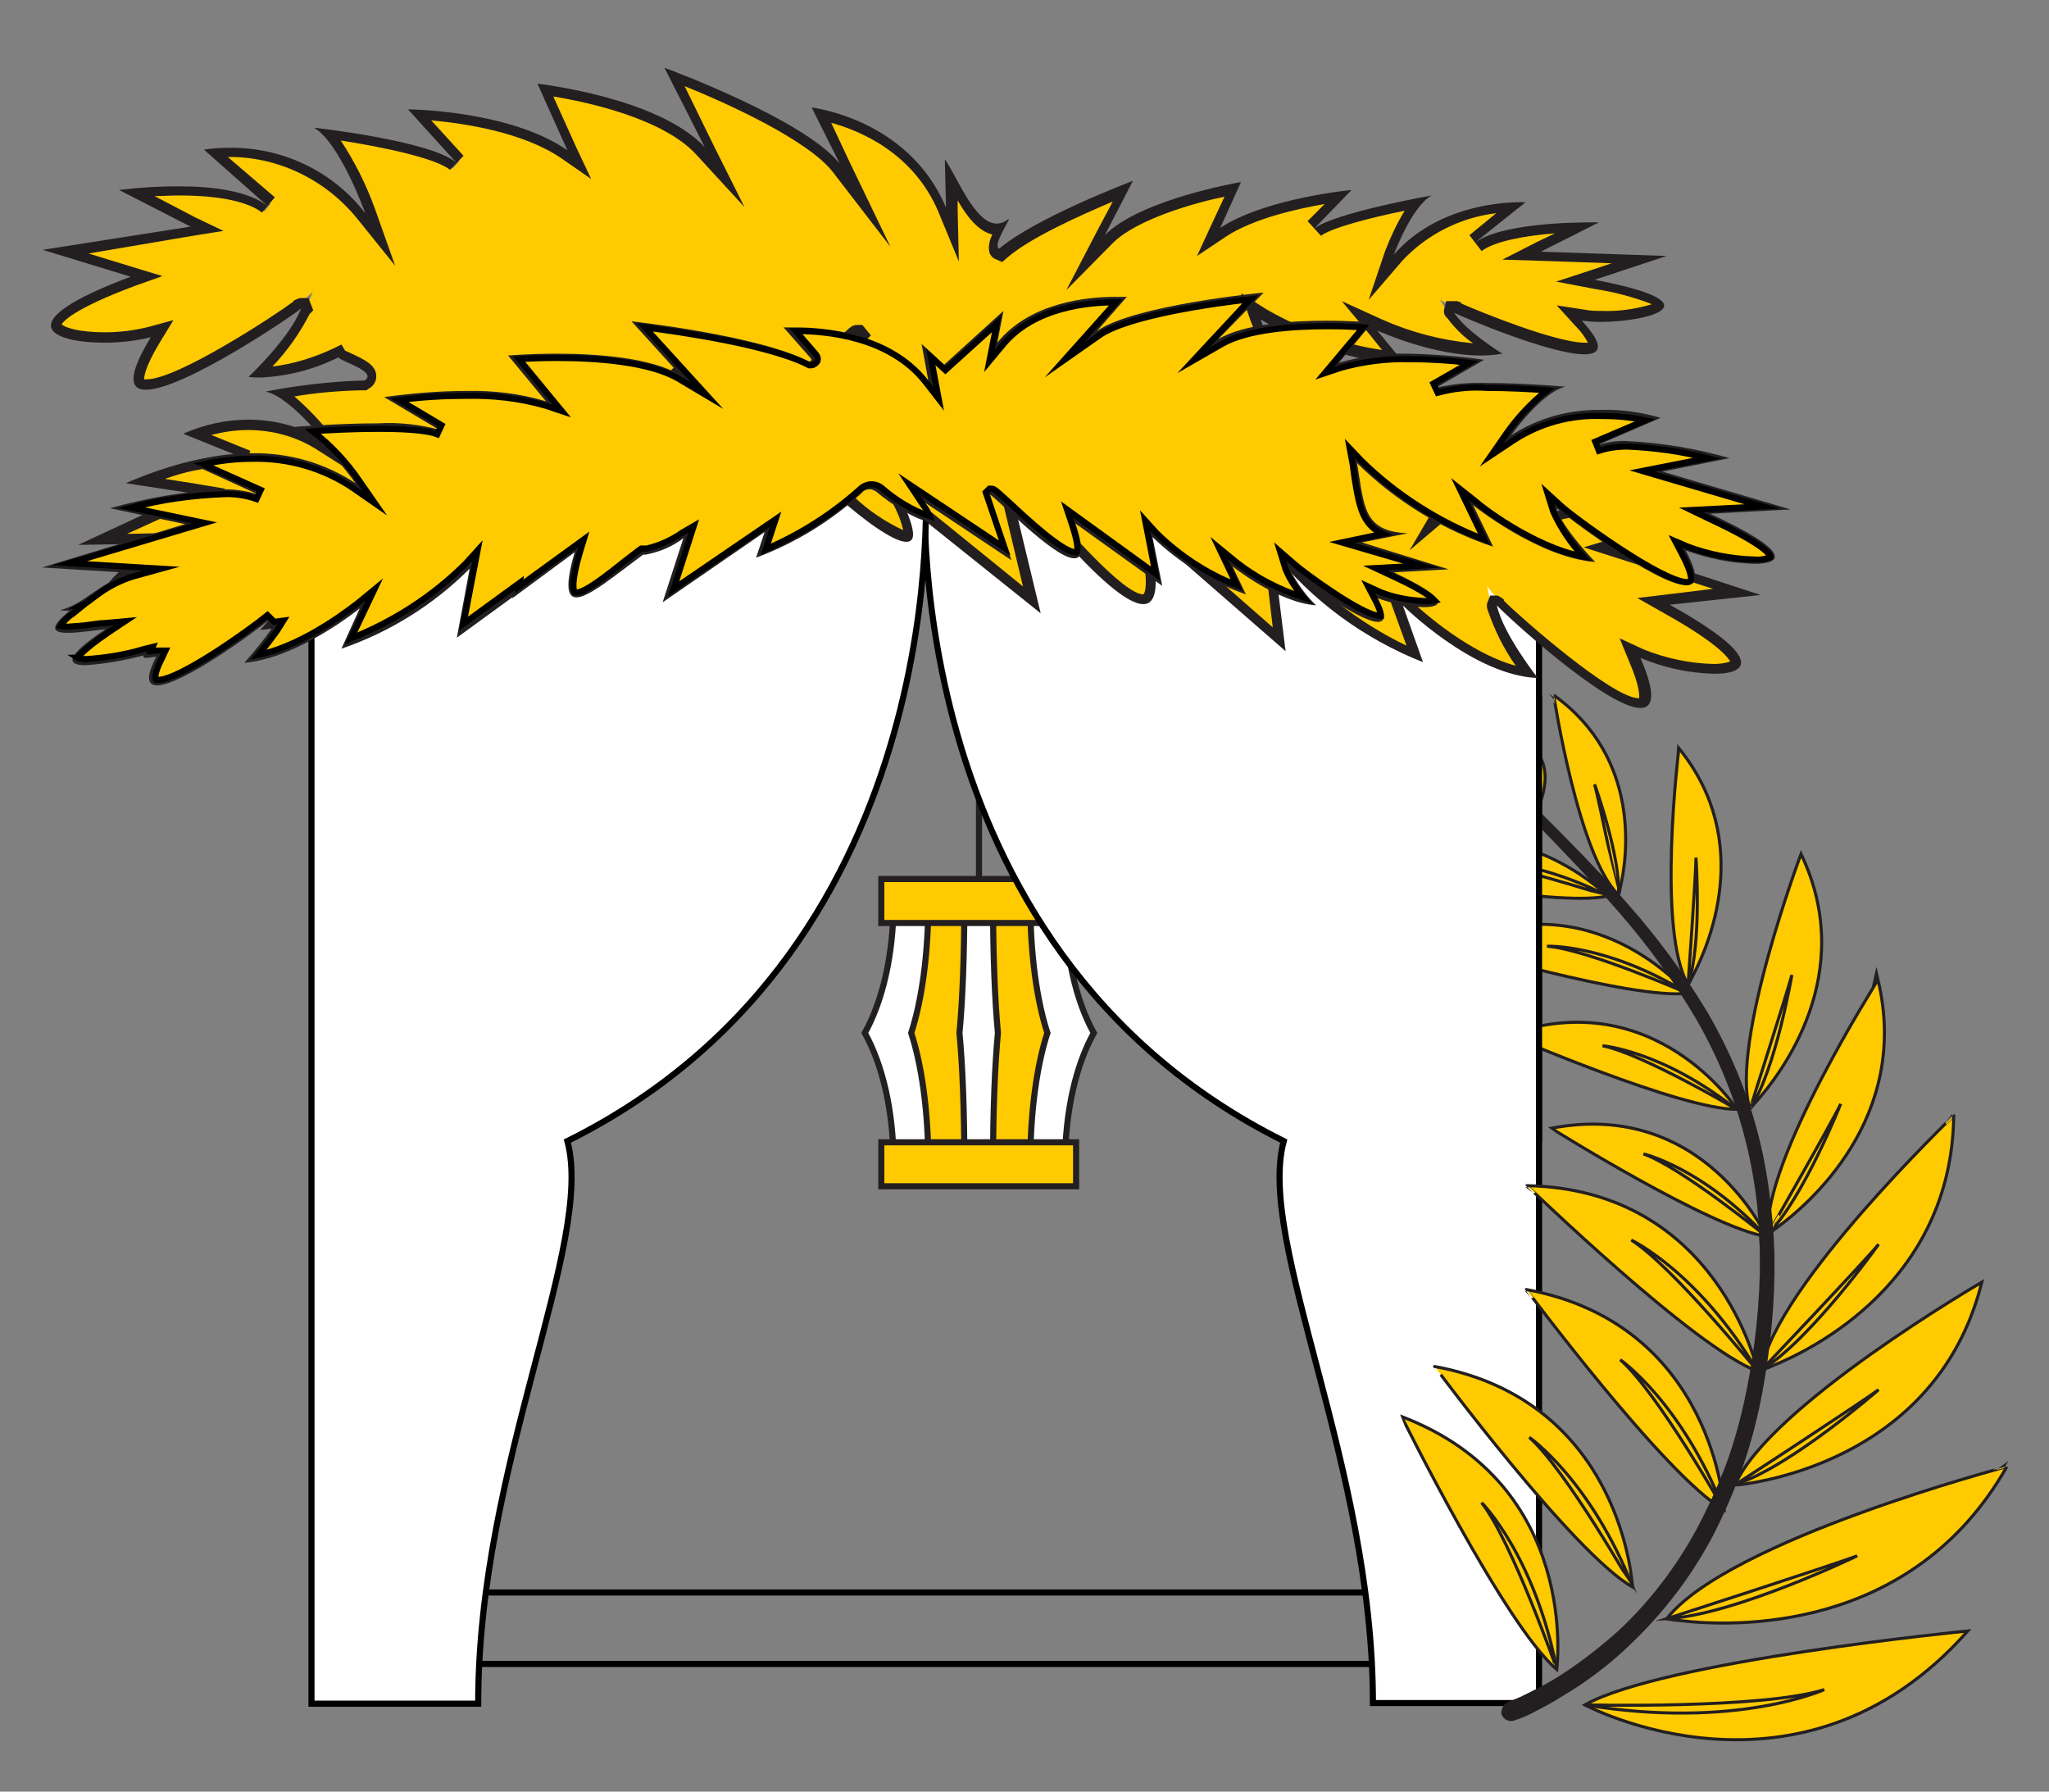 <?xml version="1.0" encoding="utf-8"?>
<!-- Generator: Adobe Illustrator 24.1.0, SVG Export Plug-In . SVG Version: 6.00 Build 0)  -->
<svg version="1.1" id="Layer_1" xmlns="http://www.w3.org/2000/svg" xmlns:xlink="http://www.w3.org/1999/xlink" x="0px" y="0px"
	 viewBox="0 0 335.5 293.3" style="enable-background:new 0 0 335.5 293.3;" xml:space="preserve">
<rect x="0" y="0" width="335.5" height="293.3" fill="#808080" stroke="none"/>
<style type="text/css">
	.st0{fill:none;stroke:#000000;stroke-miterlimit:10;}
	.st1{fill:#FFFFFF;stroke:#231F20;stroke-miterlimit:10;}
	.st2{fill:#FFCA00;stroke:#231F20;stroke-miterlimit:10;}
	.st3{fill:none;stroke:#231F20;stroke-miterlimit:10;}
	.st4{fill:#FFFFFF;stroke:#000000;stroke-miterlimit:10;}
	.st5{fill:#FFCA00;}
	.st6{fill:#231F20;}
	.st7{fill:#FFCA00;stroke:#000000;stroke-miterlimit:10;}
	.st8{fill:#FFCA00;stroke:#231F20;stroke-width:0.5;stroke-miterlimit:10;}
	.st9{fill:#231F20;stroke:#231F20;stroke-width:0.5;stroke-miterlimit:10;}
	.st10{fill:#FFFFFF;}
</style>
<g id="Layer_2_1_">
	<g id="Layer_1-2">
		<line class="st0" x1="67.4" y1="272.4" x2="230.7" y2="272.4"/>
		<line class="st0" x1="67.4" y1="260.7" x2="230.7" y2="260.7"/>
		<g>
			<path class="st1" d="M146.3,190.4c0-8.5-1.8-16.1-4.7-21.3c2.9-5.2,4.7-12.8,4.7-21.3h28.1c0,8.5,1.8,16.1,4.7,21.3
				c-2.9,5.2-4.7,12.8-4.7,21.3H146.3z"/>
			<path class="st2" d="M152,190.4c0-8.5-1.1-16.1-2.8-21.3c1.7-5.2,2.8-12.8,2.8-21.3h16.7c0,8.5,1.1,16.1,2.8,21.3
				c-1.7,5.2-2.8,12.8-2.8,21.3H152z"/>
			<path class="st1" d="M157.9,190.4c0-8.5-0.3-16.1-0.8-21.3c0.5-5.2,0.8-12.8,0.8-21.3h4.7c0,8.5,0.3,16.1,0.8,21.3
				c-0.5,5.2-0.8,12.8-0.8,21.3H157.9z"/>
			<rect x="144.3" y="143.9" class="st2" width="31.9" height="7.2"/>
			<rect x="144.3" y="187" class="st2" width="31.9" height="7.2"/>
			<line class="st3" x1="160.3" y1="143.9" x2="160.3" y2="95"/>
		</g>
		<path class="st4" d="M224.8,278.8c0-39-19.1-75.3-14.6-92C146,154.8,151.5,77.8,151.5,77.8H252v201H224.8z"/>
		<path class="st4" d="M78.3,278.8c0-39,19.1-75.3,14.6-92c64.2-31.9,58.6-108.9,58.6-108.9H51v201H78.3z"/>
		<path class="st5" d="M268.5,115.1c-5.1,0-21.8-15.2-22.9-16.5l-2.1-2.6l0.7,3.3c0.8,3.6,4,8.4,5.7,10.7
			c-9.6-1.6-19.7-11.4-19.7-11.5l-2.6-2.6l3.9,11c-8.7-3.8-16.4-9.7-22.4-17.1l-1.8-2.5l2.1,17.1l-22.9-20l0.7,2.6
			c2,7.7,1.4,10,0.8,10.6c-0.2,0.2-0.4,0.3-0.7,0.3c-3.5,0-12.4-10.2-17.1-15.6c-3.9-4.5-4.3-4.9-4.9-4.9l-0.9,0.1l0.1,0.9l4.6,19.7
			l-23.5-18.9l1.6,3.3c2,4.1,1.5,4.9,1.5,5c0,0.1-0.2,0-0.2,0c-3.3,0-15.1-10.6-16.7-13.3l14.1-15.8l-0.8-0.5
			c-1.1-0.7-2-1.2-2.8-1.6c-0.5-0.3-1.1-0.6-1.5-1c0,0,0.1-0.1,0.3-0.3l0.5-0.5l-0.7-0.9h-0.4c-0.6,0-0.9,0.3-4,3.7
			c-2.8,3.1-8.7,9.5-10.5,9.5l0,0c0,0-0.4-0.5,0.4-3.3l0.3-1.1l-1.1,0.1c-0.8,0-2.5,1.6-11.8,11.2l-3.3,3.4l1.9-16.4l-0.7-0.3h-0.2
			c-0.7,0-0.9,0.3-3.9,4.7c-3.1,4.6-9.7,14.2-12.3,14.2c-0.2,0-0.3-0.1-0.4-0.2c-0.5-0.5-1.1-2.3-0.2-8.5l0.4-2.6L78,86.4v-14
			L76.5,75c-4.1,6.4-9.7,11.8-16.3,15.8l2.3-9.5l-2.2,2.8c0,0.1-7.1,8.6-14.5,11.1c1.6-2.7,2.8-5.7,3.4-8.8l0.4-3.5l-1.9,2.9
			c-1,1.6-13.4,15.4-17.1,15.4c-0.3,0-0.3-0.1-0.4-0.1c0-0.1-0.6-1.3,0.6-5.3l0.6-2l-1.8,1.1c-3.3,1.9-6.9,3-10.7,3.3
			c-1.1,0-1.4-0.3-1.5-0.3c0-0.1-0.5-1.8,8.2-8.1l2.1-1.5l-11,0.2l17.2-8l-10.3-1.6c4.3-1.8,8.8-2.9,13.4-3.3c1,0,2,0.1,3,0.5
			l0.6-1.5l-8.5-3.5c2.7-1,5.6-1.5,8.5-1.5c4.3,0,8.5,1.2,12.1,3.6l4,2.6l-2.9-3.8c-2.2-2.8-4.8-5.3-7.6-7.4
			c4.2-0.7,8.5-1.2,12.8-1.3h0.9l0.2-0.1c0.5-0.3,0.9-0.9,0.8-1.5c-0.1-1.2-1.9-2-3.6-2.8c-0.5-0.2-0.9-0.4-1.4-0.7l-0.4-0.6
			l-0.6,0.4c-3.8,2-8,3.1-12.3,3.3h-0.2c2.1-2.1,6.1-6.6,7.5-10.2l1.3-3.3l-2.6,2.3c-1.1,1-19,13.1-24.8,13.1c-0.6,0-1-0.1-1.1-0.4
			c-0.2-0.4-0.5-2,2.6-7l1.1-1.8l-2,0.6c-2.4,0.6-4.9,0.9-7.4,0.9l0,0c-4.7,0-7.7-1-7.9-1.9c0-0.2,0-2.6,12.5-7.3l2.3-0.9l-13.3-4
			l23.2-3.6l-11.6-5.9c1.8-0.2,4.3-0.3,7-0.3c6.8,0,11.7,1,14.1,3l1-1.2l-9.2-8c0.5,0,1.2,0,1.9,0c8.5-0.1,16.6,3.7,22,10.4l3.1,3.8
			l-1.6-4.6c-0.1-0.4-3.1-8.4-6.7-12.6c5.3,0.7,17.1,2.6,20.3,5.2l1.1-1.2l-6.6-7.3c4.6,0.3,16.4,1.4,23.7,6.6l2.4,1.6l-5.5-12.3
			c4.6,0.7,19.3,3.3,25.3,9.9l3.9,4.3l-8.2-16.4c5.6,2.2,21.8,8.9,26.6,15.1l4.7,6.1L134.7,19c4,0.9,15.1,4.2,19.9,15.6l1.6,4
			l-0.2-9.1l0.2,0.3c1.9,3.5,4.2,7.9,7.4,7.9h0.3c-0.8,1.4-1.2,2.6-0.9,3.3c0.1,0.3,0.4,0.6,0.7,0.7l0.5,0.2l0.4-0.3
			c4.7-3.9,15.2-8.4,19.7-10.2l-6.1,11.8l3.8-3.8c4.6-4.6,16.1-7.3,20.3-8.2l-4,8.6l2.4-1.6c5.5-3.6,14.6-5.2,18.8-5.8l-4.5,4.6
			l1.1,1.2c2.2-1.6,10.7-3.7,16.1-4.7c-1.8,2.5-3.3,5.2-4.3,8.1l-1.4,4l2.8-3.2c5.9-6.8,14.5-8.1,18.7-8.3l-6.6,5.3l1,1.3
			c3.3-2.5,11.6-3.1,16.4-3.3l-9.3,4.8l19.2,0.7L258,46.1l3.1,0.6c10.1,1.9,10.7,3.4,10.7,3.4c-0.3,0.7-4.6,1.8-9.7,1.8
			c-1,0-2,0-2.9-0.1l-2.3-0.4l1.6,1.7c2.7,2.9,2.4,3.8,2.3,3.8s-0.4,0.3-1.4,0.3c-5.4,0-19.5-6-20.9-6.7l-2.7-1.4l1.6,2.6
			c1.8,2.2,3.9,4.1,6.3,5.7h-1.2c-7.8,0-16.6-4-16.7-4l-3.3-1.5l5.7,6.8c-7.5-0.9-14.8-3.3-21.3-7.1l-2-1.3l0.8,2.3
			c1.5,4.1,3.3,6.3,5.4,6.6c-0.5,0.7-0.9,1.5-1,2.3c-1.1,0.4-2.1,1.9-3.3,4c-0.3,0.5-0.6,1-1,1.5l0.8,1.4c5-1.9,10.4-2.8,15.7-2.6
			c2.9,0,5.7,0.2,8.6,0.5l-7.6,5.7l0.9,1.4c1.9-1,7.1-1.6,14.5-1.6c2.4,0,4.6,0,6.3,0.1c-4.2,3.3-8.2,10.3-8.5,10.6l-2.4,4.1
			l3.7-3.1c5-4.3,11.4-6.6,18-6.6c2.4,0,4.8,0.3,7.2,0.8l-10.4,6l0.8,1.4c2.1-0.9,4.3-1.3,6.6-1.2c4.9,0.2,9.8,0.9,14.5,2.2
			l-12.3,3.6l22.2,7.2l-13.7,1.6l2.2,1.2c11.5,6.4,11.3,8.6,11.2,8.9c-0.1,0.2-0.9,0.9-3.6,0.9c-4-0.1-8-1-11.8-2.5l-1.9-0.9
			l0.8,1.9c2.1,4.9,1.8,6.4,1.5,6.8C269.2,114.9,269,115.1,268.5,115.1z"/>
		<path class="st6" d="M112.1,14.1c7.2,2.9,20.3,8.9,24.3,14.1l9.4,12.2l-6.7-13.9l-3-6.4c4.7,1.3,13.5,4.9,17.6,14.7l3.3,8
			l-0.2-8.6v-1.4c1.5,2.6,3.3,5,5.7,5.6c-0.5,0.9-0.7,1.9-0.5,2.9c0.2,0.6,0.6,1,1.2,1.2l0.9,0.4l0.8-0.7c3.8-3.3,11.9-6.9,17.3-9.2
			l-2.6,4.9l-5,9.6l7.6-7.7c3.9-3.9,13.4-6.6,18.3-7.6l-2.1,4.5l-2.4,5.2l4.8-3.2c4.4-2.9,11.5-4.5,16.1-5.3l-2.8,2.8l2.2,2.4
			c1.7-1.3,8.2-3,13.7-4.1c-1.3,2.1-2.3,4.3-3.2,6.6l-2.7,8l5.5-6.4c4-4.3,9.5-7.1,15.4-7.8l-4.4,3.6l2,2.6c2.1-1.6,7-2.5,12-2.9
			l-2.9,1.4l-5.7,2.9l6.4,0.2l11.5,0.4l-3,1l-6.1,2l6.3,1.2c3.2,0.5,6.3,1.3,9.4,2.5c-2.7,0.8-5.4,1.2-8.2,1.1c-0.9,0-1.9,0-2.8-0.2
			l-4.6-0.7l3.1,3.4c0.8,0.8,1.5,1.7,2,2.7h-0.5c-4.8,0-17.5-5.2-20.2-6.4l-0.1-0.2l-0.6-0.2h-0.3h-1.5l-0.3,1.2
			c-0.2,0.6,0,1.2,0.5,1.6c1.2,1.6,2.6,3,4.2,4.1c-5.2-0.5-10.2-1.8-14.9-3.9l-6.6-3l4.6,5.5l2,2.5c-6.7-1-13.1-3.3-19-6.7l-4.1-2.6
			l1.6,4.6c0.6,1.5,2,5.5,4.9,6.8c-0.2,0.4-0.4,0.9-0.5,1.3c-1.4,1.1-2.5,2.5-3.3,4.1c-0.3,0.5-0.7,1.2-0.9,1.4
			c0-0.1,0.1-0.1,0.2-0.1l1.5,2.9c4.9-1.9,10.1-2.8,15.4-2.6c2.4,0,4.6,0.1,6.4,0.3l-5.9,4.4l1.8,2.8c1.1-0.6,4.3-1.5,14.1-1.5
			c1.5,0,2.9,0,4.2,0c-2.7,2.9-5.1,6-7.1,9.5l-4.8,8.2l7.3-6.2c4.9-4.2,11.1-6.4,17.5-6.3c1.6,0,3.3,0.1,4.9,0.4l-8.4,4.8l1.6,2.9
			c2-0.8,4.1-1.2,6.2-1.1c3.8,0.1,7.6,0.6,11.3,1.5l-6.8,2l-5.1,1.5l5,1.6l16.2,5.2l-7.4,0.9l-5,0.6l4.4,2.5
			c8.8,4.9,10.5,7.3,10.8,7.9c-0.9,0.3-1.8,0.4-2.7,0.4c-3.9-0.1-7.8-0.9-11.5-2.4l-3.9-1.8l1.6,3.9c1.8,4.2,1.6,5.6,1.6,5.9h-0.1
			c-4.3,0-19.4-13.3-22-15.9l-0.1-0.3l-0.6-0.4l-0.4-0.2H244l-0.4,1c-0.2,0.4-0.2,0.9,0,1.4c1.1,3.2,2.6,6.3,4.6,9.1
			c-8.7-2.4-17.2-10.7-17.3-10.8l-5.1-5l2.4,6.7l2.1,5.8c-7.9-3.8-14.9-9.3-20.4-16.1l-3.7-4.9l0.8,6.1l1.4,11.9L189,85.7l-4-3.5
			l1.3,5.1c2.2,8.7,1,10,0.9,10c-3.2,0-12.5-10.7-16.5-15.3s-4.5-5.2-5.6-5.2h-0.2l-1.9,0.2l0.4,1.8l4.1,17.2L149,81l-5.7-4.6
			l3.2,6.6c0.6,1.2,1.1,2.5,1.4,3.8c-3-1.4-5.8-3.3-8.2-5.6c-2.5-2.1-4.8-4.3-6.9-6.7l13-14.6l1.3-1.4l-1.6-1
			c-1.1-0.7-2.1-1.3-2.8-1.6l-0.7-0.4l0.6-0.6l-0.9-1.1l-0.5-0.6h-0.8c-1,0-1.4,0.4-4.6,3.9c-2,2.1-6.9,7.4-9.1,8.8
			c0.1-0.6,0.2-1.3,0.4-1.9l0.6-2.2l-2.3,0.2c-1,0-1.9,0.6-12.3,11.5l-1.6,1.6l1.6-13.3l0.1-1.2l-1.1-0.5l-0.4-0.2h-0.4
			c-1.1,0-1.5,0.6-4.6,5c-2.3,3.3-9.1,13.3-11.5,13.8c-0.2-0.4-0.8-2,0-7.8l0.7-5.2l-3.5,3.9L78.8,84.3v-8.9v-6.1l-3.1,5.2
			c-3.7,5.8-8.6,10.7-14.3,14.5l1-4.1L64,78l-4.5,5.5c0,0.1-5.7,7-12.1,10c1.1-2.1,2-4.4,2.5-6.8l0.4-0.6l-0.5-0.9l-0.5-0.9h-1.4
			l-0.4,0.3l-0.6,0.5v0.3c-2,2.7-12.6,14.1-15.9,14.7c0-1.5,0.2-3,0.8-4.3l1.2-4.1l-3.6,2.2c-3.1,1.8-6.6,2.9-10.2,3.3h-0.5
			c0.5-0.8,2.1-2.8,7.7-6.9l4.2-3h-5.2l-4.6,0.1L32,82.3l4.9-2.3l-5.4-0.9L27,78.4c3.3-1.2,6.7-1.9,10.1-2c0.9,0,1.8,0.1,2.7,0.4
			l1.2-3l-6.4-2.6c2-0.5,4-0.8,6-0.8c4.1,0,8.1,1.1,11.6,3.4l8,5.1l-5.9-7.6c-1.8-2.3-3.9-4.5-6.1-6.4c3.5-0.6,7.1-0.9,10.7-1h1.1
			l0.4-0.3c0.8-0.4,1.3-1.3,1.2-2.2c-0.1-1.7-2.1-2.6-4-3.5l-1.1-0.5l-0.6-1L54.7,57c-3.2,1.5-6.6,2.6-10.1,3
			c2.5-2.6,4.5-5.5,6.1-8.6l0.6-0.6l-0.4-1l-0.4-1h-1.4l-0.3,0.1l-0.7,0.3L48,49.4c-2.8,2.1-18.9,12.7-24,12.7c-0.1,0-0.3,0-0.4,0
			c0-0.3,0-1.8,2.6-6.1l2.2-3.6l-4,1.1c-2.4,0.6-4.8,0.9-7.2,0.9c-4.4,0-6.6-0.8-7.1-1.3c0.2-0.4,1.8-2.5,12-6.3l4.5-1.6l-4.6-1.4
			l-7.5-2.3l17.1-2.9l5-0.8L32,35.6l-6.7-3.5c1.2,0,2.6-0.1,4-0.1c6.6,0,11.3,1,13.6,2.8l2.1-2.5l-7.7-6.6c8.2-0.1,16,3.7,21.2,10.1
			l6.2,7.7l-3.3-9.3c-1.4-3.9-3.3-7.7-5.6-11.2c7.1,1.1,15.5,2.9,17.9,4.8l2.2-2.3l-5.3-5.8c5.4,0.5,15,1.9,21.3,6.2l4.9,3.4
			L94.3,24l-3.7-8.2c5.6,0.9,18,3.6,23.4,9.5l7.9,8.6l-5.2-10.4L112.1,14.1 M108.8,11.1l6.6,13C107.8,15.9,88,13.7,88,13.7l4.9,10.9
			c-9.5-6.6-26.1-6.7-26.1-6.7l7.9,8.7c-4.3-3.6-23.3-5.7-23.3-5.7c4.3,2.5,8.4,14,8.4,14C54.5,28,46.1,24,37.3,24.2
			c-1.3,0-2.6,0.1-3.9,0.3l10.5,9.3c-3.2-2.6-9.3-3.3-14.6-3.3c-3.3,0-6.6,0.2-9.8,0.6l11.7,6L7,40.9l14.4,4.4
			c-20.3,7.6-13,10.8-4.3,10.8c2.6,0,5.2-0.3,7.6-0.9c-3.9,6.4-3.4,8.6-0.8,8.6c6.2,0,24.3-12.3,25.4-13.3l0,0l0,0l0,0
			c-1.8,4.8-8.6,11.2-8.6,11.2c0.7,0.1,1.3,0.1,2,0.1c4.4-0.2,8.7-1.3,12.7-3.3c0.4,0.7,6.5,2.3,4.3,3.8H59
			c-5.2,0.2-10.4,0.8-15.5,1.8c3.9,0.8,9.7,8.2,9.7,8.2c-3.7-2.4-8-3.6-12.5-3.6c-3.7,0-7.3,0.8-10.7,2.3l10.4,4.2
			c-1.1-0.4-2.2-0.5-3.3-0.5c-6.7,0-16.5,4.4-16.5,4.4l10.5,1.6l-18.3,8.5L25.2,89c-10.3,7.5-9.8,9.9-6.3,9.9
			c3.9-0.3,7.7-1.5,11.1-3.4c-1.4,4.7-0.9,6.6,0.6,6.6c4.3,0,17-14.5,17.8-15.8l0,0l0,0c0,0,0,0,0,0.1C47.9,90.3,44,96.6,44,96.6
			c8.5-1.5,16.9-11.8,16.9-11.8L59,92.5c7.4-4,13.7-9.8,18.2-16.9v13.1l16.5-18c-1,7.1-0.2,9.7,1.4,9.7c4.5,0,15.3-18.8,16.2-18.8
			l0,0l-2.1,18c0.9-0.6,15-15.9,16.2-16c-0.8,3.1-0.5,4.3,0.4,4.3c3.3,0,13.7-13.1,14.5-13.1l0,0c-1.5,1.6,0.5,1.8,4.2,4.2L131,74.1
			l0,0c-2.3,0,13.1,14.6,17.4,14.6c1.5,0,1.6-1.6-0.5-6.3l22.5,18l-5.3-22l0,0c1.1,0,16.4,20.5,22.1,20.5c2.2,0,2.9-3.2,0.7-12
			l22.6,19.7l-2-16.2c6.4,8,14.9,14.2,24.5,18l-3.3-9.3c0,0,11.5,11.5,22.1,11.9c0,0-5.7-7.2-6.7-11.9l0,0l0,0l0,0
			c1,1.2,17.9,16.8,23.5,16.8c2.1,0,2.6-2.2,0-8.2c3.8,1.6,7.9,2.5,12.1,2.6c5.8,0,8-2.8-7.3-11.3l14.9-1.6l-23.3-7.6l12.5-3.7
			c-5.7-1.7-11.6-2.7-17.5-3c-2.4-0.1-4.8,0.3-7,1.3l12-6.9c-3-0.9-6.1-1.4-9.3-1.4c-6.8-0.1-13.4,2.3-18.5,6.7
			c0,0,5.9-10.1,10.5-11.7c0,0-4.1-0.2-9-0.2c-5.6,0-12.3,0.3-14.9,1.7l9.2-6.9c-3.5-0.5-7.1-0.8-10.7-0.8
			c-5.5-0.2-10.9,0.7-16.1,2.7c0.8-0.5,2.9-5.4,4.4-5.4c0.2,0,0.4,0.1,0.5,0.2c-1-1.3,1-3.2,1.6-4.2c-0.3,0.1-0.7,0.2-1.1,0.2
			c-2.6,0-4.3-3.6-5.2-6.1c7.2,4.2,15.3,6.8,23.7,7.4l-4.6-5.6c0,0,8.9,4.1,17,4.1c1.2,0,2.3-0.1,3.5-0.3c0,0-6-3.7-7.9-6.7
			c0,0-0.1,0,0,0l0,0l0,0c1.4,0.7,15.7,6.8,21.3,6.8c2.7,0,3.4-1.4-0.4-5.5c1,0.1,2,0.2,3,0.2c7.8,0,19.5-3-0.9-6.9l11.8-3.9
			l-20.6-0.7l9.5-4.8h-1.1c-3.6,0-15.1,0.2-19.3,3.4l8.4-6.7h-0.8c-3.1,0-13.8,0.6-20.8,8.6c0.2-0.4,2.9-7.8,6.2-9.7
			c0,0-15.8,2.8-19.2,5.4l6.1-6.3c0,0-14,1.3-21.5,6.2l3.4-7.5c0,0-16.5,2.8-22.3,8.7l4.6-8.9c-0.5,0.2-15.8,6-21.9,11.1
			c-1.1-0.5,1.6-4.4,1.6-4.9c-0.6,0.5-1.3,0.8-2,0.8c-3.7,0-6.7-8.2-8.5-10.5l0.2,7.9c-6.1-14.6-22-16.4-22-16.4l4.6,9.2
			C131.8,19.6,109.4,11.3,108.8,11.1L108.8,11.1z M211.2,62.3c0.1,0.1,0.1,0.2,0.2,0.2C211.4,62.5,211.3,62.4,211.2,62.3z"/>
		<path class="st6" d="M202.6,50.1l-4.1,4.4l-7.4,7.9l9.4-5.4c3.2-1.8,9-2.8,16.9-2.8c1.6,0,3,0,4.1,0.1l-3.4,4l-3.7,4.4l5.4-1.8
			c3.5-1,7.2-1.5,10.9-1.4c2.7,0,5.2,0.2,7.3,0.4l-3.8,2.2l1.4,2.9c0.7-0.3,2.5-0.7,7.7-0.7c2.6,0,5.4,0.1,7.6,0.2
			c-1.9,1.7-3.6,3.7-5.1,5.8l-4.9,7.1l7.2-4.8c4.2-2.7,9-4,14-3.9c1.4,0,2.8,0.1,4.2,0.3l-5.6,2.4l1.3,3c1.4-0.5,2.9-0.7,4.4-0.6
			c3,0.1,6.1,0.4,9.1,1l-3.6,0.7l-6.6,1.3l6.3,1.9l11.9,3.5l-3.7,0.2l-6.6,0.3l5.9,2.8c3.2,1.3,6.2,3,9,5.1c-0.4,0-0.8,0-1.1,0
			c-3.6-0.1-7.2-0.8-10.5-2l-4.3-1.9l2.2,4.1c0.6,1,1.1,2.1,1.3,3.3c-4-0.3-16.9-9.7-19.7-12v-0.2l-0.5-0.3l-0.5-0.3h-1.6l-0.4,1
			c-0.2,0.5-0.1,1,0.2,1.5c0.8,2,1.9,3.8,3.3,5.4c-5.2-1.9-10.2-4.6-14.5-8l-5.6-4.5l3.1,6.6l1.5,3.1c-6.6-2.8-12.6-6.8-17.7-11.8
			l-3.7-3.9l0.9,5.4c0.1,0.8,0.2,1.5,0.4,2.2c0.5,3.5,1,6.6,3.3,8.6l-1.5,0.3l-6.4,1.3l6.3,1.9l5.3,1.6l-6.1,0.3l5.9,2.8
			c1.6,0.7,3.2,1.6,4.8,2.5c-2.1-0.1-4.2-0.6-6.2-1.3l-4.3-1.9l2.2,4.1c0.2,0.4,0.4,0.9,0.6,1.3c-3.1-1-10.3-6.2-12.2-7.8v-0.2
			l-0.5-0.3l-0.4-0.3H210l-0.4,1c-0.2,0.5-0.1,1,0.1,1.4c0.3,0.8,0.8,1.6,1.3,2.4c-2.9-1.2-5.7-2.9-8.2-4.8l-5.7-4.5l3.1,6.6
			l0.4,0.9c-4-1.9-7.6-4.4-10.8-7.5l-3.9-4.1l1.1,5.6l0.8,3.9l-10.8-7.7l-4.2-3.1l1.6,4.9c0.4,1.1,0.7,2.3,0.8,3.5
			c-1.5-0.5-4.8-3.1-9.8-7.8c-2.5-2.3-2.7-2.6-3.6-2.6h-0.7l-0.5,0.5l-0.7,0.7l0.3,1l2.2,6.4l-10-6.8l-7-4.7l4.5,6.6
			c-1.9-1-3.7-2.2-5.4-3.6c-0.6-0.5-1.4-0.8-2.2-0.8c-0.9,0-1.8,0.4-2.5,1.1c-4,3.7-8.6,6.7-13.6,9l0.3-0.9l1.5-4.6l-4,2.7
			l-12.7,8.7l1.9-5.9l1.4-4.2l-3.8,2.3c-1,0.6-4,2.4-5.4,2.4h-0.1l-0.7-0.1l-0.6,0.4l-2.6,2c-2.1,1.8-4.4,3.4-6.9,4.6
			c0-1.8,0.4-3.6,1-5.3l1.3-4.5L93.1,89l-7,5.1l0.1-0.6L83,96l-5.8,4.3l1.4-7.2l1.1-5.6l-3.9,4.2c-4.8,4.8-10.4,8.6-16.6,11.3
			l1.3-2.9l3.1-6.6l-5.6,4.6c-4.1,3.2-8.6,5.8-13.5,7.6c0.5-0.7,1-1.4,1.5-2.1l2-3.1l-3.7,0.6h-0.2l-1-1c-3,2.6-13.3,9.8-16.8,10.3
			c0.2-0.8,0.5-1.6,0.9-2.3l1.3-2.5l-2.5,0.1l0.4-0.9l-3.1,0.8c-2.9,0.8-5.8,1.4-8.8,1.6c1.2-1.1,2.5-2,3.8-2.9l5.5-3.6l-6.6,0.6
			l-2.1,0.2c-1.2,0.1-2.4,0.3-3.4,0.3l0.8-0.7l2.5-1.9l1.1-0.8c1.8-1.4,3.8-2.4,6-3.1l9.4-2.7l-9.7-0.6l-5.5-0.3l14.6-4.4l6.2-1.9
			l-6.3-1.3l-5.2-1.1c3.7-0.8,7.4-1.3,11.2-1.4c1.7-0.1,3.4,0.2,5.1,0.7l1.3-3L36,76.4c1.8-0.3,3.5-0.4,5.3-0.4
			c5.7-0.1,11.2,1.5,15.9,4.6l7.2,4.9l-4.9-7.2c-1.8-2.6-3.8-4.9-6.1-7c2.5-0.1,5.7-0.3,8.6-0.3c6.2,0,8.4,0.5,9.1,0.9l1.5-2.9
			l-4.9-2.9c2.3-0.2,5.3-0.4,8.5-0.4c4.3-0.1,8.5,0.4,12.6,1.6l5.4,1.9l-3.7-4.4l-4.1-5c1.3,0,2.9-0.1,4.6-0.1
			c8.9,0,15.8,1.2,19.5,3.3l9.4,5.6l-7.3-8.1l-5-5.6c6.6,0.9,18.6,2.8,24.2,5.8c0.3,0.1,0.6,0.2,0.9,0.2c1.1,0,1.9-0.9,1.9-1.9
			c0-0.4-0.2-0.9-0.5-1.2l-2.1-2.4c4.9,0.2,13.8,1.5,18.9,8.1l4.2,5.4l-1.3-6.7l-0.2-1.1l0,0l1.1,1l1.1-1l6.1-5.5v0.4l-1.3,6.6
			l4.2-5.2c4.3-5.5,11.9-6.7,16.2-6.9l-2.5,2.9l-9.3,10.4l11.5-7.9C184.3,52.9,195.5,51,202.6,50.1 M206.9,47.9c0,0-21.2,2-27.3,6.3
			l4.9-5.6c0,0-0.8,0-2,0c-4.2,0-13.8,0.8-19.2,7.5l1-5.2l-9.7,8.8l-3.7-3.4l1.1,6c-6.1-7.9-17.1-8.7-21.7-8.7c-1.3,0-2,0-2,0
			l4.5,5.1c0.1,0.1,0.1,0.3-0.1,0.4c0,0-0.1,0-0.1,0.1h-0.1c-8.2-4.3-29.1-6.6-29.1-6.6l8,8.8c-4.9-2.9-13.8-3.5-20.3-3.5
			c-4.5,0-7.9,0.3-7.9,0.3l6.2,7.5c-4.3-1.3-8.7-1.8-13.1-1.7c-4.5,0-8.9,0.4-13.4,1l8.9,5.3c-3.2-0.8-6.5-1.2-9.8-1
			c-6.7,0-13.9,0.6-13.9,0.6c4.6,1.2,10.1,9.2,10.1,9.2c-5-3.3-10.9-5-16.9-4.9c-3.6,0-7.1,0.5-10.5,1.5L42.4,81
			c-1.8-0.6-3.8-0.9-5.7-0.9c-6.3,0.3-12.6,1.4-18.7,3.1l12.3,2.6L6.9,92.9l14.7,0.9c-5.4,1.5-7.5,5-11.8,6.1l1.6,0.1
			c-3.6,2.9-2.6,3.6-0.3,3.6c1.8,0,4.3-0.4,6.2-0.6c-6.9,4.6-6.3,5.9-3.3,5.9c3.2-0.2,6.4-0.8,9.5-1.6c-0.1,0.3,0.1,0.4,0.5,0.4
			s1.2-0.2,1.6-0.2c-1.8,3.4-1.4,4.7,0.1,4.7c4,0,15.8-8.6,18.3-10.7c-0.8,1-1.4,1.6-1.4,1.6c0.6,0,1.2-0.1,1.9-0.2
			c-1.4,2-2.9,3.8-4.5,5.6c8.8-0.7,18.9-8.9,18.9-8.9l-3,6.6c7.9-2.7,15.1-7.2,21-13.1l-2.1,11.3l9.2-6.7L83.8,98l10.3-7.6
			c-1.6,5.5-1.2,7.4,0.3,7.4c2,0,6.3-3.6,10.9-7h0.4c2.2-0.4,4.4-1.3,6.2-2.7l-3.4,10.5l16.7-11.5l-1.4,4.2
			c6.4-2.4,12.3-6,17.3-10.6c0.3-0.4,0.8-0.6,1.3-0.6c0.4,0,0.8,0.2,1.1,0.4c2.3,2,6.8,4.8,8.5,4.8c0.9,0,1-0.8-0.5-3l14.1,9.4
			L162.1,81l0,0c0.6,0,10.4,10.4,13.8,10.4c1.3,0,1.6-1.5,0.2-5.7l14.2,10.2l-1.6-8c4.3,4.2,9.6,7.4,15.3,9.4l-2.2-4.6
			c0,0,7.3,5.9,13.7,6.4c-1.8-1.7-3.2-3.8-4.4-6l0,0l0,0l0,0c0.9,0.8,11.3,8.7,14.5,8.7c1.2,0,1.5-1.1-0.1-3.9
			c2.4,0.9,5,1.4,7.6,1.5c3.3,0,4.3-1.4-4.9-5.7l9-0.5L223,88.8l7.5-1.5c-7.4-0.3-7.1-4.5-8.3-11.5c6.3,6.2,13.9,10.9,22.3,13.7
			l-3.3-6.8c0,0,10.7,8.6,20,9.3c0,0-5.2-5.3-6.4-8.8c0,0-0.1-0.1,0-0.1l0,0l0,0c1.2,1.1,16.5,12.7,21.3,12.7c1.8,0,2.1-1.6-0.1-5.7
			c3.6,1.3,7.4,2.1,11.2,2.2c4.8,0,6.2-2-7.2-8.2l13.2-0.7l-21-6.2l11-2.2c-5.5-1.6-11.1-2.5-16.8-2.8c-1.7-0.1-3.3,0.2-4.9,0.7
			l10.4-4.5c-3.1-0.9-6.4-1.4-9.6-1.3c-5.3-0.1-10.5,1.3-14.9,4.2c0,0,4.9-7,8.9-8c0,0-6.7-0.6-12.8-0.6c-2.8-0.1-5.6,0.1-8.4,0.8
			l7.9-4.6c-4.1-0.6-8.2-0.9-12.3-1c-3.9-0.1-7.7,0.4-11.5,1.5l5.5-6.6c0,0-3.3-0.3-7.5-0.3c-5.7,0-13.4,0.5-17.7,3L206.9,47.9
			L206.9,47.9z"/>
		<path class="st7" d="M25.9,111.3c-0.2,0-0.4,0-0.4-0.1c0-0.1-0.4-0.7,1-3.4l0.6-1.3h-1.4c-0.2,0-0.5,0-0.7,0.1h-0.3l0.3-0.7
			l-1.6,0.4c-3,0.9-6.2,1.4-9.3,1.6c-1.1,0-1.4-0.2-1.4-0.2l0,0c0.1,0,0.4-1,5.1-4.2l2.7-1.8l-3.3,0.3c-0.6,0-1.3,0.1-2,0.2
			c-1.3,0.2-2.7,0.3-4.1,0.4c-0.4,0-0.8,0-1.2-0.1c0.5-0.8,1.2-1.5,2-2l1.6-1.3h-0.2c0.8-0.4,1.5-1,2.2-1.5c1.9-1.5,4-2.6,6.2-3.3
			l4.7-1.3l-15-0.9l22.1-6.6l-12-2.5c4.9-1.3,10-2,15.1-2.2c1.8-0.1,3.7,0.2,5.4,0.8l0.7-1.5L33.3,76c2.7-0.6,5.4-0.9,8.1-0.9
			c5.8-0.1,11.5,1.5,16.4,4.8l3.6,2.5l-2.5-3.6c-2.1-3.1-4.7-5.9-7.7-8.2c2.7-0.2,6.9-0.4,10.9-0.4c6,0,8.5,0.5,9.5,0.9l0.7-1.5
			l-6.9-4.1c3.6-0.5,7.3-0.7,11-0.7c4.4-0.1,8.7,0.4,12.9,1.6l2.7,0.9l-7-8.5c1.4-0.1,3.6-0.2,6.2-0.2c6.4,0,15.1,0.6,19.9,3.4
			l4.7,2.8l-10.2-11.2c5.5,0.7,20.2,2.8,26.7,6.1l0.2,0.1h0.3c0.4,0,0.8-0.3,1-0.6c0.2-0.4,0.1-0.8-0.2-1.2l-3.3-3.8h0.3
			c4.4,0,15.1,0.8,21,8.4l2.1,2.7l-1.3-6.9l2.4,2.2l8.4-7.6l-1.2,6.1l2-2.4c5.2-6.6,14.7-7.2,18.5-7.2h0.2l-8.4,9.4l5.7-4
			c4.7-3.3,19.2-5.3,24.7-5.9l-9.3,10l4.7-2.7c4.2-2.4,11.7-2.9,17.3-2.9c2.4,0,4.5,0.1,5.8,0.2l-6.3,7.5l2.7-0.9
			c3.6-1,7.4-1.5,11.2-1.4c3.3,0,6.6,0.2,9.8,0.6l-5.9,3.4l0.7,1.5c2.6-0.7,5.3-1,8.1-0.8c3.5,0,7.3,0.2,9.8,0.4
			c-2.5,2-4.7,4.3-6.6,7l-2.5,3.6l3.6-2.4c4.3-2.8,9.3-4.2,14.5-4c2.4,0,4.7,0.2,7.1,0.7l-8.2,3.5l0.6,1.5c1.5-0.5,3.1-0.7,4.7-0.7
			c4.4,0.2,8.8,0.8,13.1,1.9l-10.7,2.1l19.7,5.8l-11.7,0.6l2.9,1.4c9.7,4.5,10.1,6.1,10.1,6.3l0,0c-0.8,0.3-1.7,0.5-2.6,0.4
			c-3.7-0.1-7.4-0.8-10.9-2.1l-2.1-0.9l1.1,2.1c1.8,3.4,1.5,4.3,1.4,4.4s-0.4,0.2-0.5,0.2c-4.2,0-18.9-10.8-20.7-12.5l-2.2-2
			l0.9,2.9c1.2,2.7,2.9,5.2,4.9,7.4c-8.4-1.6-17.3-8.7-17.3-8.8L239,80l4,8.3c-7.5-2.9-14.4-7.3-20.1-12.9l-1.9-2l0.5,2.7
			c0.1,0.8,0.2,1.5,0.3,2.2c0.7,4.3,1.2,7.6,4.6,9.1l-6.7,1.4l13,3.8l-7.5,0.4l3,1.4c5,2.3,6.3,3.5,6.7,3.9
			c-0.5,0.1-0.9,0.2-1.4,0.1c-2.5-0.1-5-0.5-7.3-1.4l-2.2-1l1.1,2.1c1,1.9,1,2.6,1,2.7h-0.2c-2.8,0-12.7-7.3-14-8.5l-2.3-2l0.9,2.9
			c0.7,1.7,1.7,3.2,2.9,4.6c-4-1.3-7.7-3.2-11-5.8l-2.8-2.3l2.9,6.1c-4.9-1.9-9.3-4.8-13.1-8.5l-1.9-2.1l1.7,8.7l-14.5-10.5l0.8,2.4
			c1.2,3.6,0.9,4.5,0.8,4.6c-0.1,0.1,0,0-0.2,0c-2.1,0-8-5.5-10.8-8.1c-2.3-2.1-2.5-2.3-3-2.3h-0.3l-0.6,0.6l3.1,9.1l-15.6-10.4
			l2.4,3.6c0.4,0.5,0.7,1.1,0.9,1.6c-2.9-1-5.5-2.6-7.8-4.6c-1.1-0.9-2.6-0.8-3.6,0.2c-4.6,4.1-9.8,7.4-15.4,9.8l1.6-4.9l-16.7,11.4
			l3.3-10.3l-1.9,1.1c-1.7,1.2-3.7,2.1-5.8,2.6h-0.3H105l-0.3,0.2l-2.6,2C99,94.5,95.7,97,94.4,97c-0.2,0-0.2,0-0.3-0.1
			c-0.2-0.3-0.6-1.5,0.8-6.3l0.7-2.3L85,96l0.1-0.6l-9.2,6.7l2.3-12l-1.9,2.1c-5.4,5.4-11.8,9.5-18.8,12.3l3.8-8l-2.8,2.3
			c-0.1,0-8.3,6.8-16.2,8.4c1.1-1.3,2.1-2.6,3.1-4l1-1.6l-1.5,0.2l-1.1-1.1C40.5,103.4,29.3,111.3,25.9,111.3z"/>
		<g>
			<path class="st8" d="M259.5,279.1c0,0,35.3,18.9,62.7-12.1C322.2,267,272.3,271.9,259.5,279.1z"/>
			<path class="st8" d="M298.7,276.6c0,0-14.5,6.6-39.2,2.5C259.5,279.1,288.6,279.8,298.7,276.6z"/>
			<path class="st8" d="M254.9,273.3c0,0,4-30.2-25.4-41.4C229.5,231.9,246.4,266.1,254.9,273.3z"/>
			<path class="st8" d="M242.6,246c0,0,8.6,8.5,12.3,27.2C254.9,273.3,247.6,252.4,242.6,246z"/>
			<path class="st8" d="M267.3,259.8c0,0-1.5-30.4-32.4-36.1C234.9,223.7,257.6,254.3,267.3,259.8z"/>
			<path class="st8" d="M250.4,235.3c0,0,10,6.9,17,24.6C267.3,259.8,256.4,240.6,250.4,235.3z"/>
			<path class="st8" d="M282.3,247.2c0,0-1.5-30.4-32.4-36.1C249.9,211,272.6,241.6,282.3,247.2z"/>
			<path class="st8" d="M265.3,222.6c0,0,10,6.9,17,24.6C282.3,247.2,271.4,227.9,265.3,222.6z"/>
			<path class="st8" d="M287.8,224.5c0,0-6.4-29.8-37.8-30.4C250,194,277.3,220.6,287.8,224.5z"/>
			<path class="st8" d="M267.1,203c0,0,11,5.2,20.7,21.5C287.8,224.5,273.9,207.3,267.1,203z"/>
			<path class="st8" d="M289.2,202.4c0,0-10.2-22.5-35.2-17.7C254,184.7,280.2,201.1,289.2,202.4z"/>
			<path class="st8" d="M269.1,188.9c0,0,9.6,2.2,20.1,13.5C289.2,202.4,275.3,191.1,269.1,188.9z"/>
			<path class="st8" d="M284.4,181.6c0,0-13.4-20.7-37.5-12.2C246.9,169.4,275.3,181.7,284.4,181.6z"/>
			<path class="st8" d="M262.4,171.2c0,0,9.8,0.8,21.9,10.4C284.4,181.6,268.9,172.5,262.4,171.2z"/>
			<path class="st8" d="M276.3,162.6c0,0-15.8-19-38.7-7.7C237.7,154.9,267.3,163.7,276.3,162.6z"/>
			<path class="st8" d="M253.3,154.9c0,0,9.8-0.4,23,7.7C276.3,162.6,259.9,155.4,253.3,154.9z"/>
			<path class="st8" d="M263.2,146.7c0,0-17.3-17.6-39.2-4.4C224.1,142.3,254.3,148.6,263.2,146.7z"/>
			<path class="st8" d="M239.7,141c0,0,9.8-1.3,23.6,5.7C263.2,146.7,246.2,141,239.7,141z"/>
			<path class="st8" d="M272.9,265c0,0,0.8,0.2,2.2,0.3c8.3,1,37.9,2.3,53.5-25.2C328.6,240.1,283,252.1,272.9,265z"/>
			<path class="st8" d="M304.1,254.7c0,0-20.1,9.7-31.2,10.3C272.9,265,300.4,256.1,304.1,254.7z"/>
			<path class="st8" d="M284.1,243.1c0,0,0.7,0,1.9-0.2c7.1-1.1,31.9-6.6,38.5-33C324.5,209.9,289.6,230.2,284.1,243.1z"/>
			<path class="st8" d="M307.6,227.5c0,0-14.4,12.6-23.4,15.5C284.1,243.1,304.9,229.5,307.6,227.5z"/>
			<path class="st8" d="M288.4,224.3c0,0,0.7-0.2,1.8-0.7c6.7-2.7,29.4-13.9,29.7-41C320,182.6,290.7,210.5,288.4,224.3z"/>
			<path class="st8" d="M307.6,203.7c0,0-11.1,15.6-19.2,20.6C288.4,224.3,305.5,206.3,307.6,203.7z"/>
			<path class="st8" d="M289.5,202c0,0,0.5-0.3,1.4-1c5.1-3.7,22-18,16.6-40.6C307.5,160.5,288.6,190,289.5,202z"/>
			<path class="st8" d="M301.4,180.7c0,0-6.1,15.4-11.9,21.3C289.5,202,300.2,183.3,301.4,180.7z"/>
			<path class="st8" d="M286.5,181.5c0,0,0.4-0.4,1.1-1.2c3.9-4.4,16.7-20.8,7.3-40.5C294.9,139.8,283.3,170.7,286.5,181.5z"/>
			<path class="st8" d="M293.4,159.6c0,0-2.6,15.3-6.8,21.9C286.5,181.5,292.7,162.3,293.4,159.6z"/>
			<path class="st8" d="M276.4,161.2c0,0,0.3-0.4,0.7-1.3c2.5-4.7,10.3-22-2.2-37.4C274.9,122.6,271.2,152.3,276.4,161.2z"/>
			<path class="st8" d="M277.7,140.4c0,0,1,14.1-1.3,20.8C276.4,161.2,277.7,142.9,277.7,140.4z"/>
			<path class="st8" d="M265,146.5c0,0,0.2-0.4,0.3-1.2c1.1-4.6,3.6-21.1-10.9-31.5C254.4,113.8,258.4,140.1,265,146.5z"/>
			<path class="st8" d="M261.1,128.4c0,0,4.3,11.9,3.9,18.1C265,146.5,261.7,130.5,261.1,128.4z"/>
			<path class="st9" d="M247.1,278.8c0.8-0.3,1.6-0.6,2.4-1s1.6-0.8,2.4-1.2c1.6-0.8,3.1-1.7,4.6-2.7c3-2,5.8-4.2,8.5-6.6
				c5.3-4.9,9.7-10.7,13.1-17c1.7-3.2,3.2-6.5,4.5-9.8c1.3-3.4,2.3-6.9,3.1-10.4c1.6-7.1,2.5-14.3,2.7-21.6l0-1.4l0-1.4
				c0-0.9,0-1.8-0.1-2.7l-0.1-2.7c0-0.9-0.2-1.8-0.2-2.7c-0.4-3.6-1-7.2-1.9-10.7c-1.7-7-4.5-13.8-8.1-20.1
				c-3.7-6.3-8-12.2-12.8-17.7c-4.8-5.5-9.9-10.8-15-16c-0.2-0.2-0.2-0.6,0-0.9c0.2-0.2,0.6-0.2,0.9,0c5.2,5.2,10.4,10.4,15.2,15.9
				c4.9,5.5,9.3,11.5,13.1,17.8c3.7,6.4,6.6,13.3,8.4,20.5c0.9,3.6,1.5,7.2,1.9,10.9c0.1,0.9,0.2,1.8,0.3,2.8l0.2,2.8
				c0,0.9,0.1,1.9,0.1,2.8l0,1.4l0,1.4c-0.1,7.4-1,14.8-2.5,22c-0.8,3.6-1.8,7.2-3.1,10.7c-1.3,3.5-2.8,6.9-4.5,10.2
				c-3.5,6.6-8.1,12.6-13.5,17.7c-2.7,2.6-5.6,4.9-8.8,7c-1.6,1-3.2,2-4.8,2.9c-0.8,0.4-1.7,0.9-2.5,1.3s-1.7,0.8-2.7,1.1
				c-0.7,0.3-1.5-0.1-1.8-0.8C246,279.9,246.4,279.1,247.1,278.8L247.1,278.8L247.1,278.8z"/>
			<path class="st8" d="M251.3,133.6c0,0-21.1-2.2-22.8-13.6C228.6,119.9,260.6,113.9,251.3,133.6z"/>
			<path class="st8" d="M250.4,131.8c0,0-5.7-8.8-12.7-9.6C237.7,122.2,252.3,122.4,250.4,131.8z"/>
		</g>
		<rect x="218.8" y="116" class="st10" width="33.2" height="65.6"/>
		<line class="st0" x1="252" y1="113.8" x2="252" y2="187"/>
	</g>
</g>
</svg>
